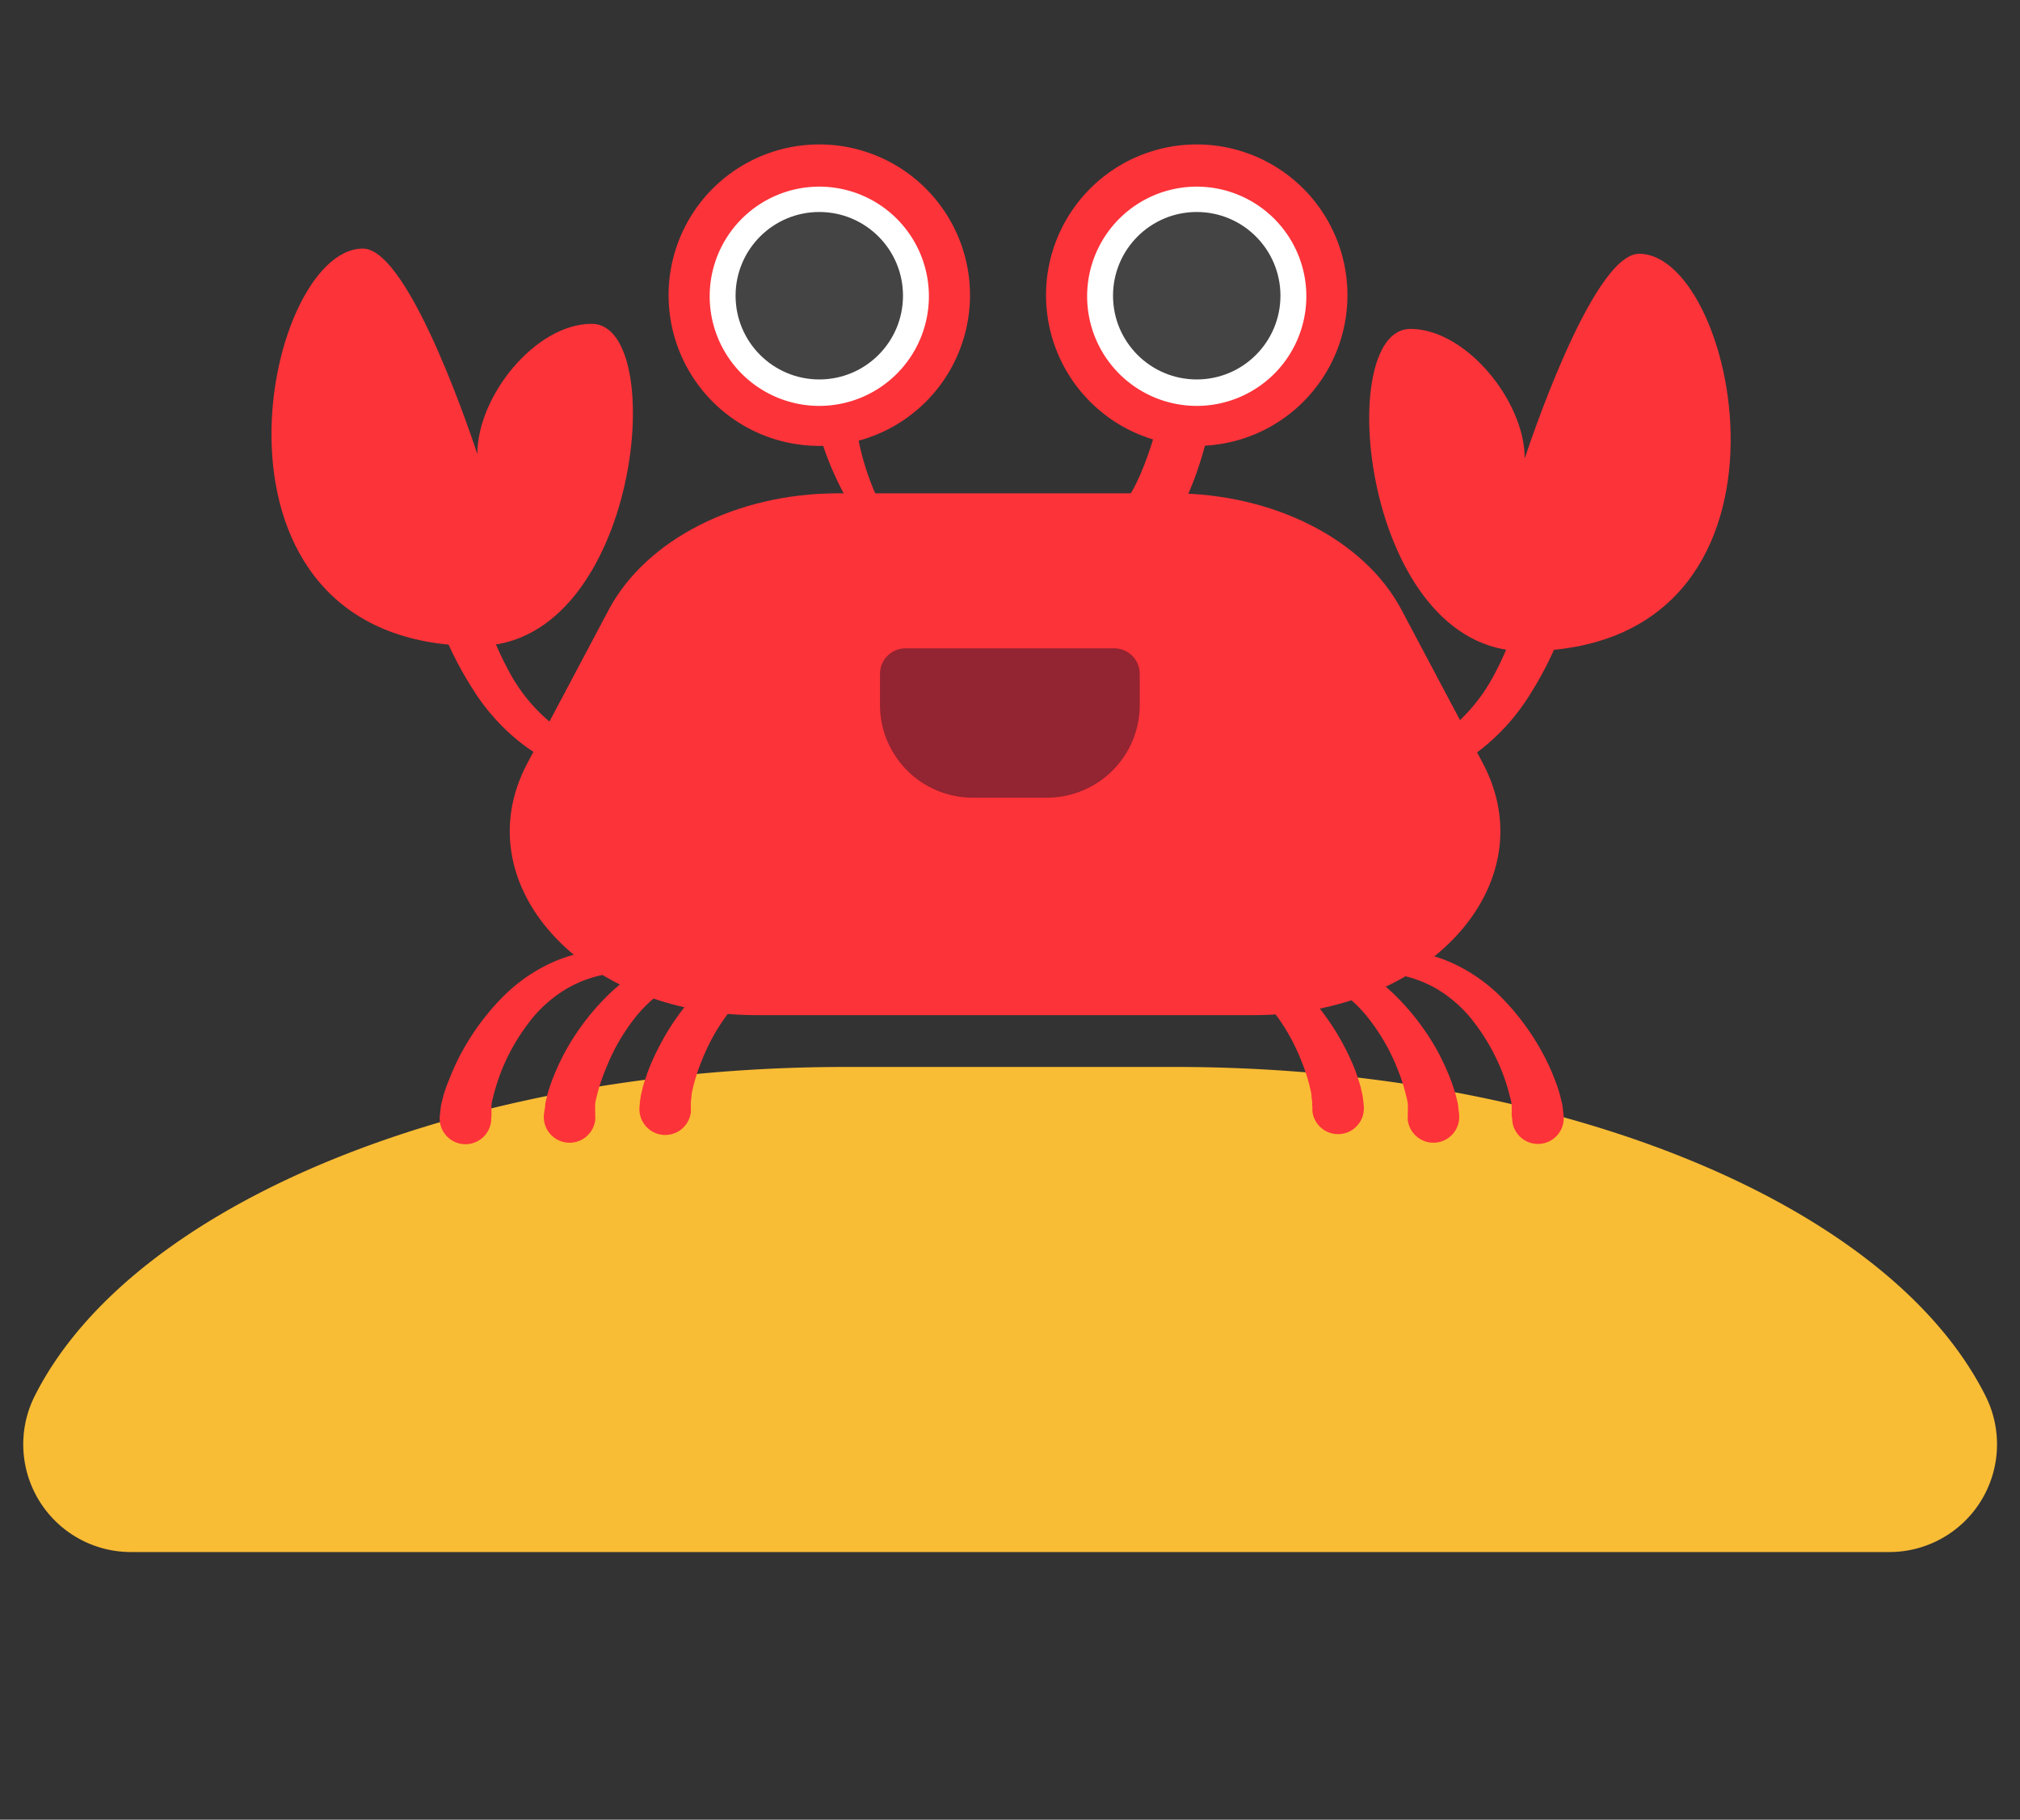 <svg xmlns="http://www.w3.org/2000/svg" viewBox="0 0 147.44 132.79"><rect x="0" y="0" width="147.44" height="132.79" fill="#333333" stroke="none"/><defs><style>.cls-1{fill:#f9bc35;}.cls-2{fill:#fc3339;}.cls-3{fill:#fff;}.cls-4{fill:#444;}.cls-5{fill:#932431;}</style></defs><g id="Layer_13" data-name="Layer 13"><path class="cls-1" d="M137.9,113.26H9.54a7.86,7.86,0,0,1-7-11.4h0c7.12-14.12,31.42-24,59.19-24h24c27.77,0,52.07,9.83,59.19,24h0A7.86,7.86,0,0,1,137.9,113.26Z"/><path class="cls-2" d="M61.88,23.88a25.86,25.86,0,0,0,.14,4,36.8,36.8,0,0,0,.61,4.06,19.12,19.12,0,0,0,1.16,3.85c.51,1.17,1.27,2.31,2.17,2.4H66a.74.74,0,0,1,.67.81.75.75,0,0,1-.73.67,3.13,3.13,0,0,1-1.39-.29,4.61,4.61,0,0,1-1.1-.74A8.67,8.67,0,0,1,62,36.74a21.86,21.86,0,0,1-1.88-4.1,42.25,42.25,0,0,1-1.23-4.26,28.93,28.93,0,0,1-.75-4.5,1.89,1.89,0,0,1,3.76-.28,1,1,0,0,1,0,.25Z"/><path class="cls-2" d="M81.45,40.79a1.89,1.89,0,0,1,0-3.77c1.44,0,4.08-7.72,4.08-13.14a1.89,1.89,0,0,1,3.77,0C89.3,26.1,87.83,40.79,81.45,40.79Z"/><path class="cls-2" d="M91.52,74.08H55.2c-12.69,0-21.39-9.56-16.71-18.38l5.94-11.2C47.15,39.38,53.77,36,61.15,36H85.57c7.38,0,14,3.37,16.72,8.49l5.94,11.2C112.91,64.52,104.21,74.08,91.52,74.08Z"/><path class="cls-2" d="M34.54,40.1a9.8,9.8,0,0,0,.21,2.1,20.21,20.21,0,0,0,.54,2.27,22.3,22.3,0,0,0,1.77,4.35,12.43,12.43,0,0,0,2.75,3.58A6.29,6.29,0,0,0,43.64,54h0a1.09,1.09,0,0,1,1,1.15,1.11,1.11,0,0,1-1,1,8.66,8.66,0,0,1-5.44-1.8,15.23,15.23,0,0,1-3.7-4.08,26.21,26.21,0,0,1-2.41-4.79c-.31-.84-.59-1.69-.83-2.57a13.93,13.93,0,0,1-.48-2.89,1.88,1.88,0,1,1,3.76-.18Z"/><path class="cls-2" d="M43.19,23.63c5.72,0,3.47,23.51-8.35,23.51-21.55,0-15.68-29-8.35-29,3.51,0,8.35,15,8.35,15C34.84,28.89,39.1,23.63,43.19,23.63Z"/><circle class="cls-3" cx="59.8" cy="21.58" r="9.46"/><path class="cls-2" d="M59.8,32.54a11,11,0,1,1,11-11A11,11,0,0,1,59.8,32.54Zm0-18.92a8,8,0,1,0,8,8A8,8,0,0,0,59.8,13.62Z"/><circle class="cls-3" cx="87.35" cy="21.58" r="9.46"/><path class="cls-2" d="M87.35,32.54a11,11,0,1,1,11-11A11,11,0,0,1,87.35,32.54Zm0-18.92a8,8,0,1,0,8,8A8,8,0,0,0,87.35,13.62Z"/><circle class="cls-4" cx="59.8" cy="21.58" r="6.11"/><circle class="cls-4" cx="87.35" cy="21.58" r="6.11"/><path class="cls-5" d="M66.12,47.31h15.2a1.87,1.87,0,0,1,1.87,1.87v2.26a6.77,6.77,0,0,1-6.77,6.77H71a6.77,6.77,0,0,1-6.77-6.77V49.18A1.87,1.87,0,0,1,66.12,47.31Z"/><path class="cls-2" d="M110.34,81.42a2.61,2.61,0,0,1,0-.28l0-.4c0-.27-.1-.57-.17-.87a14,14,0,0,0-.59-1.8,14.77,14.77,0,0,0-1.9-3.35,9.58,9.58,0,0,0-2.8-2.55,8.61,8.61,0,0,0-3.6-1.14h0a.84.84,0,0,1,0-1.67,10.42,10.42,0,0,1,4.59.86,12.13,12.13,0,0,1,3.85,2.7,17.77,17.77,0,0,1,2.77,3.74,15.54,15.54,0,0,1,1,2.14,10.2,10.2,0,0,1,.39,1.18l.16.65.09.79a1.88,1.88,0,0,1-3.75.35s0-.08,0-.11Z"/><path class="cls-2" d="M102.76,81.34a1.31,1.31,0,0,1,0-.28l0-.4c0-.27-.1-.57-.17-.87A12.66,12.66,0,0,0,102,78a14.37,14.37,0,0,0-1.88-3.38A9.83,9.83,0,0,0,97.3,72a8.78,8.78,0,0,0-3.64-1.18h0a.73.73,0,0,1,0-1.45,10.45,10.45,0,0,1,4.56.82,12.11,12.11,0,0,1,3.84,2.67,17.77,17.77,0,0,1,2.79,3.71,17.38,17.38,0,0,1,1,2.13c.15.38.28.77.4,1.19l.16.65.09.78a1.88,1.88,0,0,1-3.75.37.76.76,0,0,1,0-.15Z"/><path class="cls-2" d="M95.78,80.72a2.72,2.72,0,0,1,0-.28l-.05-.39c0-.28-.1-.58-.16-.87a13.57,13.57,0,0,0-.6-1.8A14.43,14.43,0,0,0,93.09,74a9.71,9.71,0,0,0-2.8-2.55,8.61,8.61,0,0,0-3.61-1.15h0a.82.82,0,0,1,0-1.64,10.56,10.56,0,0,1,4.59.85,12.13,12.13,0,0,1,3.85,2.7,18.12,18.12,0,0,1,3.79,5.87c.14.39.27.77.39,1.19l.15.65q.06.39.09.78a1.88,1.88,0,0,1-3.75.36v-.36Z"/><path class="cls-2" d="M115.36,40.48a13.07,13.07,0,0,1-.49,2.88,23.38,23.38,0,0,1-.83,2.57,25.93,25.93,0,0,1-2.4,4.8,15.38,15.38,0,0,1-3.7,4.08,8.68,8.68,0,0,1-5.44,1.8,1.11,1.11,0,0,1,0-2.21h0a6.24,6.24,0,0,0,3.83-1.63,12.74,12.74,0,0,0,2.75-3.57,22.94,22.94,0,0,0,1.77-4.35,23.33,23.33,0,0,0,.54-2.27,10.48,10.48,0,0,0,.21-2.1,1.88,1.88,0,1,1,3.76-.18Z"/><path class="cls-2" d="M102.94,24c-5.71,0-3.46,23.52,8.35,23.52,21.56,0,15.69-29,8.35-29-3.5,0-8.35,14.94-8.35,14.94C111.29,29.27,107,24,102.94,24Z"/><path class="cls-2" d="M35.87,81.42a2.53,2.53,0,0,0,0-.28l0-.4c0-.27.1-.57.17-.87a15.75,15.75,0,0,1,.59-1.8,14.77,14.77,0,0,1,1.9-3.35,9.58,9.58,0,0,1,2.8-2.55A8.61,8.61,0,0,1,45,71h0a.84.84,0,0,0,0-1.67,10.42,10.42,0,0,0-4.59.86,12.13,12.13,0,0,0-3.85,2.7,17.77,17.77,0,0,0-2.77,3.74,15.54,15.54,0,0,0-1,2.14A10.2,10.2,0,0,0,32.35,80l-.16.65-.09.79a1.88,1.88,0,0,0,3.75.35s0-.08,0-.11Z"/><path class="cls-2" d="M43.44,81.34a1.31,1.31,0,0,0,0-.28l0-.4c0-.27.1-.57.17-.87A12.66,12.66,0,0,1,44.22,78,14.37,14.37,0,0,1,46.1,74.6,9.83,9.83,0,0,1,48.9,72a8.78,8.78,0,0,1,3.64-1.18h0a.73.73,0,0,0,0-1.45,10.45,10.45,0,0,0-4.56.82,12.11,12.11,0,0,0-3.84,2.67,17.77,17.77,0,0,0-2.79,3.71,17.38,17.38,0,0,0-1,2.13c-.15.38-.28.77-.4,1.19l-.15.65c0,.25-.07.52-.1.78a1.88,1.88,0,1,0,3.75.37.76.76,0,0,0,0-.15Z"/><path class="cls-2" d="M50.42,80.72a1.34,1.34,0,0,0,0-.28l.05-.39c0-.28.1-.58.16-.87a13.57,13.57,0,0,1,.6-1.8A14.43,14.43,0,0,1,53.11,74a9.71,9.71,0,0,1,2.8-2.55,8.61,8.61,0,0,1,3.61-1.15h0a.82.82,0,0,0,0-1.64,10.56,10.56,0,0,0-4.59.85,12,12,0,0,0-3.84,2.7A17.17,17.17,0,0,0,48.31,76a17.52,17.52,0,0,0-1,2.14c-.14.39-.27.77-.39,1.19l-.15.65q-.06.39-.09.78a1.88,1.88,0,0,0,3.75.36.49.49,0,0,1,0-.12Z"/></g></svg>